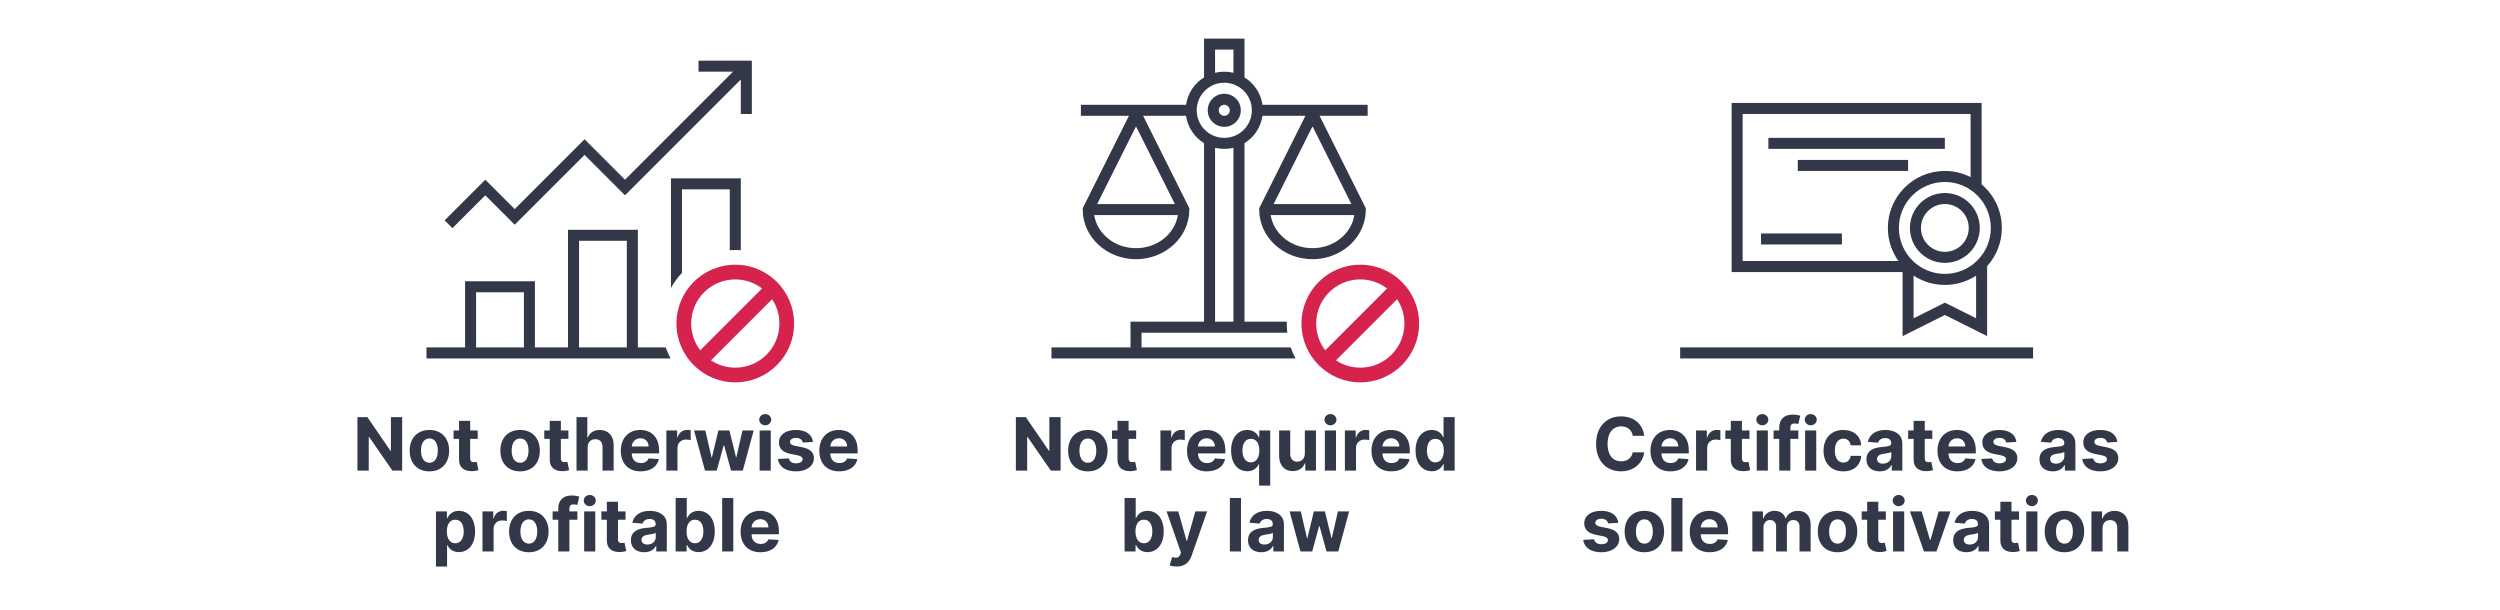 <svg width="340" height="83" viewBox="0 0 340 83" fill="none" xmlns="http://www.w3.org/2000/svg">
<path d="M223.612 59.273C223.409 57.594 222.138 56.628 220.455 56.628C218.533 56.628 217.067 57.984 217.067 60.364C217.067 62.736 218.509 64.099 220.455 64.099C222.319 64.099 223.445 62.86 223.612 61.521L222.056 61.514C221.911 62.292 221.3 62.739 220.479 62.739C219.375 62.739 218.626 61.919 218.626 60.364C218.626 58.851 219.364 57.988 220.49 57.988C221.332 57.988 221.939 58.474 222.056 59.273H223.612ZM227.172 64.106C228.521 64.106 229.43 63.45 229.643 62.438L228.244 62.345C228.091 62.761 227.701 62.977 227.196 62.977C226.44 62.977 225.961 62.477 225.961 61.663V61.66H229.675V61.244C229.675 59.391 228.553 58.474 227.111 58.474C225.506 58.474 224.466 59.614 224.466 61.298C224.466 63.027 225.492 64.106 227.172 64.106ZM225.961 60.722C225.993 60.101 226.465 59.604 227.136 59.604C227.793 59.604 228.248 60.072 228.251 60.722H225.961ZM230.662 64H232.175V60.914C232.175 60.243 232.665 59.781 233.333 59.781C233.542 59.781 233.83 59.817 233.972 59.863V58.521C233.837 58.489 233.649 58.467 233.496 58.467C232.885 58.467 232.385 58.822 232.186 59.497H232.129V58.545H230.662V64ZM237.929 58.545H236.903V57.239H235.39V58.545H234.644V59.682H235.39V62.523C235.383 63.592 236.111 64.121 237.208 64.075C237.599 64.06 237.876 63.982 238.028 63.932L237.79 62.807C237.716 62.821 237.556 62.856 237.414 62.856C237.112 62.856 236.903 62.743 236.903 62.324V59.682H237.929V58.545ZM238.914 64H240.427V58.545H238.914V64ZM239.674 57.842C240.125 57.842 240.494 57.498 240.494 57.075C240.494 56.656 240.125 56.312 239.674 56.312C239.227 56.312 238.857 56.656 238.857 57.075C238.857 57.498 239.227 57.842 239.674 57.842ZM244.572 58.545H243.489V58.18C243.489 57.81 243.638 57.594 244.082 57.594C244.263 57.594 244.448 57.633 244.569 57.672L244.835 56.535C244.647 56.479 244.231 56.386 243.766 56.386C242.74 56.386 241.976 56.965 241.976 58.151V58.545H241.206V59.682H241.976V64H243.489V59.682H244.572V58.545ZM245.496 64H247.009V58.545H245.496V64ZM246.256 57.842C246.707 57.842 247.077 57.498 247.077 57.075C247.077 56.656 246.707 56.312 246.256 56.312C245.809 56.312 245.439 56.656 245.439 57.075C245.439 57.498 245.809 57.842 246.256 57.842ZM250.685 64.106C252.138 64.106 253.05 63.254 253.121 62.001H251.694C251.605 62.583 251.222 62.91 250.703 62.91C249.996 62.91 249.538 62.317 249.538 61.273C249.538 60.243 250 59.653 250.703 59.653C251.257 59.653 251.612 60.019 251.694 60.562H253.121C253.058 59.302 252.102 58.474 250.678 58.474C249.023 58.474 248.001 59.621 248.001 61.294C248.001 62.952 249.006 64.106 250.685 64.106ZM255.645 64.103C256.452 64.103 256.974 63.751 257.24 63.244H257.282V64H258.717V60.321C258.717 59.021 257.616 58.474 256.402 58.474C255.095 58.474 254.236 59.099 254.026 60.094L255.425 60.207C255.528 59.845 255.851 59.579 256.395 59.579C256.91 59.579 257.204 59.838 257.204 60.285V60.307C257.204 60.658 256.831 60.705 255.883 60.797C254.804 60.896 253.834 61.258 253.834 62.477C253.834 63.556 254.605 64.103 255.645 64.103ZM256.079 63.059C255.613 63.059 255.28 62.842 255.28 62.427C255.28 62.001 255.631 61.791 256.164 61.717C256.494 61.67 257.034 61.592 257.215 61.472V62.05C257.215 62.622 256.743 63.059 256.079 63.059ZM262.792 58.545H261.766V57.239H260.253V58.545H259.507V59.682H260.253V62.523C260.246 63.592 260.974 64.121 262.071 64.075C262.462 64.06 262.739 63.982 262.892 63.932L262.654 62.807C262.579 62.821 262.419 62.856 262.277 62.856C261.975 62.856 261.766 62.743 261.766 62.324V59.682H262.792V58.545ZM266.205 64.106C267.554 64.106 268.463 63.45 268.676 62.438L267.277 62.345C267.124 62.761 266.734 62.977 266.23 62.977C265.473 62.977 264.994 62.477 264.994 61.663V61.66H268.708V61.244C268.708 59.391 267.586 58.474 266.144 58.474C264.539 58.474 263.499 59.614 263.499 61.298C263.499 63.027 264.525 64.106 266.205 64.106ZM264.994 60.722C265.026 60.101 265.498 59.604 266.169 59.604C266.826 59.604 267.281 60.072 267.284 60.722H264.994ZM274.234 60.101C274.099 59.096 273.289 58.474 271.911 58.474C270.516 58.474 269.596 59.121 269.6 60.172C269.596 60.989 270.111 61.518 271.176 61.731L272.121 61.919C272.597 62.015 272.813 62.189 272.82 62.462C272.813 62.785 272.462 63.016 271.933 63.016C271.393 63.016 271.034 62.785 270.942 62.342L269.454 62.42C269.596 63.464 270.484 64.106 271.929 64.106C273.343 64.106 274.355 63.386 274.358 62.31C274.355 61.521 273.84 61.049 272.781 60.832L271.794 60.633C271.286 60.523 271.098 60.349 271.102 60.087C271.098 59.76 271.468 59.547 271.936 59.547C272.462 59.547 272.774 59.834 272.849 60.186L274.234 60.101ZM279.181 64.103C279.987 64.103 280.509 63.751 280.775 63.244H280.818V64H282.252V60.321C282.252 59.021 281.151 58.474 279.937 58.474C278.63 58.474 277.771 59.099 277.561 60.094L278.96 60.207C279.063 59.845 279.387 59.579 279.93 59.579C280.445 59.579 280.74 59.838 280.74 60.285V60.307C280.74 60.658 280.367 60.705 279.419 60.797C278.339 60.896 277.369 61.258 277.369 62.477C277.369 63.556 278.14 64.103 279.181 64.103ZM279.614 63.059C279.149 63.059 278.815 62.842 278.815 62.427C278.815 62.001 279.166 61.791 279.699 61.717C280.029 61.67 280.569 61.592 280.75 61.472V62.05C280.75 62.622 280.278 63.059 279.614 63.059ZM287.964 60.101C287.829 59.096 287.02 58.474 285.642 58.474C284.246 58.474 283.327 59.121 283.33 60.172C283.327 60.989 283.841 61.518 284.907 61.731L285.851 61.919C286.327 62.015 286.544 62.189 286.551 62.462C286.544 62.785 286.192 63.016 285.663 63.016C285.123 63.016 284.765 62.785 284.672 62.342L283.184 62.42C283.327 63.464 284.214 64.106 285.66 64.106C287.073 64.106 288.085 63.386 288.089 62.31C288.085 61.521 287.57 61.049 286.512 60.832L285.525 60.633C285.017 60.523 284.829 60.349 284.832 60.087C284.829 59.76 285.198 59.547 285.667 59.547C286.192 59.547 286.505 59.834 286.579 60.186L287.964 60.101ZM220.093 71.101C219.958 70.096 219.149 69.474 217.771 69.474C216.375 69.474 215.455 70.121 215.459 71.172C215.455 71.989 215.97 72.518 217.036 72.731L217.98 72.919C218.456 73.015 218.673 73.189 218.68 73.462C218.673 73.785 218.321 74.016 217.792 74.016C217.252 74.016 216.894 73.785 216.801 73.342L215.313 73.42C215.455 74.464 216.343 75.106 217.789 75.106C219.202 75.106 220.214 74.386 220.218 73.31C220.214 72.521 219.699 72.049 218.641 71.832L217.654 71.633C217.146 71.523 216.958 71.349 216.961 71.087C216.958 70.76 217.327 70.547 217.796 70.547C218.321 70.547 218.634 70.835 218.708 71.186L220.093 71.101ZM223.635 75.106C225.289 75.106 226.319 73.974 226.319 72.294C226.319 70.604 225.289 69.474 223.635 69.474C221.98 69.474 220.95 70.604 220.95 72.294C220.95 73.974 221.98 75.106 223.635 75.106ZM223.642 73.935C222.878 73.935 222.488 73.235 222.488 72.283C222.488 71.332 222.878 70.629 223.642 70.629C224.391 70.629 224.782 71.332 224.782 72.283C224.782 73.235 224.391 73.935 223.642 73.935ZM228.816 67.727H227.303V75H228.816V67.727ZM232.513 75.106C233.863 75.106 234.772 74.45 234.985 73.438L233.586 73.345C233.433 73.761 233.042 73.977 232.538 73.977C231.782 73.977 231.302 73.477 231.302 72.663V72.66H235.017V72.244C235.017 70.391 233.895 69.474 232.453 69.474C230.848 69.474 229.807 70.614 229.807 72.298C229.807 74.027 230.834 75.106 232.513 75.106ZM231.302 71.722C231.334 71.101 231.807 70.604 232.478 70.604C233.135 70.604 233.589 71.072 233.593 71.722H231.302ZM238.319 75H239.831V71.726C239.831 71.122 240.215 70.721 240.719 70.721C241.216 70.721 241.55 71.062 241.55 71.598V75H243.017V71.669C243.017 71.104 243.34 70.721 243.89 70.721C244.373 70.721 244.735 71.023 244.735 71.63V75H246.245V71.332C246.245 70.149 245.542 69.474 244.526 69.474C243.727 69.474 243.105 69.883 242.882 70.508H242.825C242.651 69.876 242.093 69.474 241.344 69.474C240.609 69.474 240.051 69.865 239.824 70.508H239.76V69.546H238.319V75ZM249.904 75.106C251.559 75.106 252.589 73.974 252.589 72.294C252.589 70.604 251.559 69.474 249.904 69.474C248.249 69.474 247.219 70.604 247.219 72.294C247.219 73.974 248.249 75.106 249.904 75.106ZM249.911 73.935C249.148 73.935 248.757 73.235 248.757 72.283C248.757 71.332 249.148 70.629 249.911 70.629C250.661 70.629 251.051 71.332 251.051 72.283C251.051 73.235 250.661 73.935 249.911 73.935ZM256.474 69.546H255.447V68.239H253.935V69.546H253.189V70.682H253.935V73.523C253.928 74.592 254.656 75.121 255.753 75.075C256.143 75.06 256.42 74.982 256.573 74.933L256.335 73.807C256.261 73.821 256.101 73.856 255.959 73.856C255.657 73.856 255.447 73.743 255.447 73.324V70.682H256.474V69.546ZM257.459 75H258.972V69.546H257.459V75ZM258.219 68.842C258.67 68.842 259.039 68.498 259.039 68.075C259.039 67.656 258.67 67.312 258.219 67.312C257.772 67.312 257.402 67.656 257.402 68.075C257.402 68.498 257.772 68.842 258.219 68.842ZM265.269 69.546H263.667L262.538 73.448H262.481L261.349 69.546H259.751L261.657 75H263.362L265.269 69.546ZM267.442 75.103C268.248 75.103 268.77 74.751 269.037 74.244H269.079V75H270.514V71.321C270.514 70.021 269.413 69.474 268.199 69.474C266.892 69.474 266.032 70.099 265.823 71.094L267.222 71.207C267.325 70.845 267.648 70.579 268.192 70.579C268.706 70.579 269.001 70.838 269.001 71.285V71.307C269.001 71.658 268.628 71.704 267.68 71.797C266.601 71.896 265.631 72.258 265.631 73.477C265.631 74.556 266.402 75.103 267.442 75.103ZM267.876 74.059C267.41 74.059 267.077 73.842 267.077 73.427C267.077 73.001 267.428 72.791 267.961 72.717C268.291 72.671 268.831 72.592 269.012 72.472V73.05C269.012 73.622 268.54 74.059 267.876 74.059ZM274.589 69.546H273.563V68.239H272.05V69.546H271.304V70.682H272.05V73.523C272.043 74.592 272.771 75.121 273.868 75.075C274.259 75.06 274.536 74.982 274.688 74.933L274.45 73.807C274.376 73.821 274.216 73.856 274.074 73.856C273.772 73.856 273.563 73.743 273.563 73.324V70.682H274.589V69.546ZM275.574 75H277.087V69.546H275.574V75ZM276.334 68.842C276.785 68.842 277.155 68.498 277.155 68.075C277.155 67.656 276.785 67.312 276.334 67.312C275.887 67.312 275.518 67.656 275.518 68.075C275.518 68.498 275.887 68.842 276.334 68.842ZM280.763 75.106C282.418 75.106 283.448 73.974 283.448 72.294C283.448 70.604 282.418 69.474 280.763 69.474C279.109 69.474 278.079 70.604 278.079 72.294C278.079 73.974 279.109 75.106 280.763 75.106ZM280.771 73.935C280.007 73.935 279.616 73.235 279.616 72.283C279.616 71.332 280.007 70.629 280.771 70.629C281.52 70.629 281.911 71.332 281.911 72.283C281.911 73.235 281.52 73.935 280.771 73.935ZM285.945 71.847C285.948 71.144 286.367 70.731 286.978 70.731C287.585 70.731 287.951 71.129 287.947 71.797V75H289.46V71.527C289.46 70.256 288.714 69.474 287.578 69.474C286.768 69.474 286.183 69.872 285.938 70.508H285.874V69.546H284.432V75H285.945V71.847Z" fill="#323847"/>
<path d="M144.242 56.727H142.711V61.301H142.647L139.508 56.727H138.158V64H139.696V59.423H139.749L142.913 64H144.242V56.727ZM147.948 64.106C149.603 64.106 150.633 62.974 150.633 61.294C150.633 59.604 149.603 58.474 147.948 58.474C146.293 58.474 145.263 59.604 145.263 61.294C145.263 62.974 146.293 64.106 147.948 64.106ZM147.955 62.935C147.192 62.935 146.801 62.235 146.801 61.283C146.801 60.332 147.192 59.629 147.955 59.629C148.704 59.629 149.095 60.332 149.095 61.283C149.095 62.235 148.704 62.935 147.955 62.935ZM154.518 58.545H153.491V57.239H151.979V58.545H151.233V59.682H151.979V62.523C151.972 63.592 152.699 64.121 153.797 64.075C154.187 64.06 154.464 63.982 154.617 63.932L154.379 62.807C154.305 62.821 154.145 62.856 154.003 62.856C153.701 62.856 153.491 62.743 153.491 62.324V59.682H154.518V58.545ZM157.818 64H159.33V60.914C159.33 60.243 159.82 59.781 160.488 59.781C160.698 59.781 160.985 59.817 161.127 59.863V58.521C160.992 58.489 160.804 58.467 160.651 58.467C160.041 58.467 159.54 58.822 159.341 59.497H159.284V58.545H157.818V64ZM164.141 64.106C165.491 64.106 166.4 63.45 166.613 62.438L165.214 62.345C165.061 62.761 164.67 62.977 164.166 62.977C163.41 62.977 162.93 62.477 162.93 61.663V61.66H166.645V61.244C166.645 59.391 165.523 58.474 164.081 58.474C162.476 58.474 161.435 59.614 161.435 61.298C161.435 63.027 162.462 64.106 164.141 64.106ZM162.93 60.722C162.962 60.101 163.435 59.604 164.106 59.604C164.763 59.604 165.217 60.072 165.221 60.722H162.93ZM172.749 66.046V58.545H171.258V59.462H171.19C170.988 59.018 170.551 58.474 169.638 58.474C168.442 58.474 167.43 59.405 167.43 61.28C167.43 63.105 168.399 64.089 169.642 64.089C170.523 64.089 170.981 63.581 171.19 63.126H171.236V66.046H172.749ZM171.268 61.273C171.268 62.246 170.849 62.885 170.121 62.885C169.379 62.885 168.974 62.224 168.974 61.273C168.974 60.328 169.372 59.678 170.121 59.678C170.856 59.678 171.268 60.3 171.268 61.273ZM177.458 61.678C177.462 62.409 176.961 62.793 176.418 62.793C175.846 62.793 175.476 62.391 175.473 61.749V58.545H173.96V62.019C173.964 63.293 174.709 64.071 175.807 64.071C176.627 64.071 177.217 63.648 177.462 63.009H177.518V64H178.971V58.545H177.458V61.678ZM180.181 64H181.694V58.545H180.181V64ZM180.941 57.842C181.392 57.842 181.761 57.498 181.761 57.075C181.761 56.656 181.392 56.312 180.941 56.312C180.493 56.312 180.124 56.656 180.124 57.075C180.124 57.498 180.493 57.842 180.941 57.842ZM182.905 64H184.418V60.914C184.418 60.243 184.908 59.781 185.576 59.781C185.785 59.781 186.073 59.817 186.215 59.863V58.521C186.08 58.489 185.892 58.467 185.739 58.467C185.128 58.467 184.628 58.822 184.429 59.497H184.372V58.545H182.905V64ZM189.229 64.106C190.579 64.106 191.488 63.45 191.701 62.438L190.302 62.345C190.149 62.761 189.758 62.977 189.254 62.977C188.498 62.977 188.018 62.477 188.018 61.663V61.66H191.733V61.244C191.733 59.391 190.611 58.474 189.169 58.474C187.564 58.474 186.523 59.614 186.523 61.298C186.523 63.027 187.549 64.106 189.229 64.106ZM188.018 60.722C188.05 60.101 188.522 59.604 189.194 59.604C189.851 59.604 190.305 60.072 190.309 60.722H188.018ZM194.73 64.089C195.611 64.089 196.069 63.581 196.278 63.126H196.342V64H197.834V56.727H196.324V59.462H196.278C196.076 59.018 195.639 58.474 194.726 58.474C193.53 58.474 192.517 59.405 192.517 61.28C192.517 63.105 193.487 64.089 194.73 64.089ZM195.209 62.885C194.467 62.885 194.062 62.224 194.062 61.273C194.062 60.328 194.46 59.678 195.209 59.678C195.944 59.678 196.356 60.3 196.356 61.273C196.356 62.246 195.937 62.885 195.209 62.885ZM152.944 75H154.435V74.126H154.503C154.712 74.581 155.17 75.089 156.051 75.089C157.294 75.089 158.263 74.105 158.263 72.28C158.263 70.405 157.251 69.474 156.054 69.474C155.142 69.474 154.705 70.018 154.503 70.462H154.456V67.727H152.944V75ZM154.424 72.273C154.424 71.3 154.836 70.678 155.571 70.678C156.321 70.678 156.718 71.328 156.718 72.273C156.718 73.224 156.314 73.885 155.571 73.885C154.843 73.885 154.424 73.246 154.424 72.273ZM160.021 77.046C161.147 77.046 161.743 76.47 162.052 75.59L164.172 69.553L162.571 69.546L161.431 73.551H161.374L160.245 69.546H158.654L160.611 75.156L160.522 75.387C160.323 75.898 159.943 75.923 159.41 75.76L159.069 76.889C159.286 76.981 159.638 77.046 160.021 77.046ZM168.774 67.727H167.261V75H168.774V67.727ZM171.541 75.103C172.347 75.103 172.869 74.751 173.135 74.244H173.178V75H174.613V71.321C174.613 70.021 173.512 69.474 172.297 69.474C170.991 69.474 170.131 70.099 169.922 71.094L171.321 71.207C171.424 70.845 171.747 70.579 172.29 70.579C172.805 70.579 173.1 70.838 173.1 71.285V71.307C173.1 71.658 172.727 71.704 171.779 71.797C170.699 71.896 169.73 72.258 169.73 73.477C169.73 74.556 170.5 75.103 171.541 75.103ZM171.974 74.059C171.509 74.059 171.175 73.842 171.175 73.427C171.175 73.001 171.527 72.791 172.059 72.717C172.39 72.671 172.929 72.592 173.111 72.472V73.05C173.111 73.622 172.638 74.059 171.974 74.059ZM176.862 75H178.46L179.398 71.57H179.465L180.403 75H182.004L183.485 69.546H181.958L181.127 73.189H181.081L180.186 69.546H178.684L177.803 73.21H177.754L176.908 69.546H175.378L176.862 75Z" fill="#323847"/>
<path d="M54.694 56.727H53.163V61.301H53.099L49.96 56.727H48.611V64H50.148V59.423H50.202L53.366 64H54.694V56.727ZM58.4 64.106C60.055 64.106 61.085 62.974 61.085 61.294C61.085 59.604 60.055 58.474 58.4 58.474C56.745 58.474 55.716 59.604 55.716 61.294C55.716 62.974 56.745 64.106 58.4 64.106ZM58.407 62.935C57.644 62.935 57.253 62.235 57.253 61.283C57.253 60.332 57.644 59.629 58.407 59.629C59.157 59.629 59.547 60.332 59.547 61.283C59.547 62.235 59.157 62.935 58.407 62.935ZM64.97 58.545H63.944V57.239H62.431V58.545H61.685V59.682H62.431V62.523C62.424 63.592 63.152 64.121 64.249 64.075C64.64 64.06 64.916 63.982 65.069 63.932L64.831 62.807C64.757 62.821 64.597 62.856 64.455 62.856C64.153 62.856 63.944 62.743 63.944 62.324V59.682H64.97V58.545ZM70.734 64.106C72.389 64.106 73.419 62.974 73.419 61.294C73.419 59.604 72.389 58.474 70.734 58.474C69.079 58.474 68.049 59.604 68.049 61.294C68.049 62.974 69.079 64.106 70.734 64.106ZM70.741 62.935C69.978 62.935 69.587 62.235 69.587 61.283C69.587 60.332 69.978 59.629 70.741 59.629C71.491 59.629 71.881 60.332 71.881 61.283C71.881 62.235 71.491 62.935 70.741 62.935ZM77.304 58.545H76.278V57.239H74.765V58.545H74.019V59.682H74.765V62.523C74.758 63.592 75.486 64.121 76.583 64.075C76.974 64.06 77.251 63.982 77.403 63.932L77.165 62.807C77.091 62.821 76.931 62.856 76.789 62.856C76.487 62.856 76.278 62.743 76.278 62.324V59.682H77.304V58.545ZM79.919 60.847C79.923 60.144 80.353 59.731 80.97 59.731C81.585 59.731 81.947 60.126 81.943 60.797V64H83.456V60.527C83.46 59.249 82.707 58.474 81.57 58.474C80.743 58.474 80.189 58.865 79.941 59.508H79.877V56.727H78.406V64H79.919V60.847ZM87.132 64.106C88.482 64.106 89.391 63.45 89.604 62.438L88.205 62.345C88.052 62.761 87.662 62.977 87.157 62.977C86.401 62.977 85.921 62.477 85.921 61.663V61.66H89.636V61.244C89.636 59.391 88.514 58.474 87.072 58.474C85.467 58.474 84.427 59.614 84.427 61.298C84.427 63.027 85.453 64.106 87.132 64.106ZM85.921 60.722C85.954 60.101 86.426 59.604 87.097 59.604C87.754 59.604 88.209 60.072 88.212 60.722H85.921ZM90.623 64H92.136V60.914C92.136 60.243 92.626 59.781 93.294 59.781C93.503 59.781 93.791 59.817 93.933 59.863V58.521C93.798 58.489 93.61 58.467 93.457 58.467C92.846 58.467 92.346 58.822 92.147 59.497H92.09V58.545H90.623V64ZM95.879 64H97.477L98.414 60.57H98.482L99.419 64H101.021L102.502 58.545H100.975L100.144 62.189H100.098L99.203 58.545H97.701L96.82 62.21H96.77L95.925 58.545H94.394L95.879 64ZM103.309 64H104.822V58.545H103.309V64ZM104.069 57.842C104.52 57.842 104.889 57.498 104.889 57.075C104.889 56.656 104.52 56.312 104.069 56.312C103.621 56.312 103.252 56.656 103.252 57.075C103.252 57.498 103.621 57.842 104.069 57.842ZM110.572 60.101C110.437 59.096 109.627 58.474 108.249 58.474C106.854 58.474 105.934 59.121 105.938 60.172C105.934 60.989 106.449 61.518 107.514 61.731L108.459 61.919C108.935 62.015 109.151 62.189 109.158 62.462C109.151 62.785 108.8 63.016 108.271 63.016C107.731 63.016 107.372 62.785 107.28 62.342L105.792 62.42C105.934 63.464 106.822 64.106 108.267 64.106C109.68 64.106 110.692 63.386 110.696 62.31C110.692 61.521 110.178 61.049 109.119 60.832L108.132 60.633C107.624 60.523 107.436 60.349 107.44 60.087C107.436 59.76 107.805 59.547 108.274 59.547C108.8 59.547 109.112 59.834 109.187 60.186L110.572 60.101ZM114.134 64.106C115.484 64.106 116.393 63.45 116.606 62.438L115.207 62.345C115.054 62.761 114.664 62.977 114.159 62.977C113.403 62.977 112.923 62.477 112.923 61.663V61.66H116.638V61.244C116.638 59.391 115.516 58.474 114.074 58.474C112.469 58.474 111.428 59.614 111.428 61.298C111.428 63.027 112.455 64.106 114.134 64.106ZM112.923 60.722C112.955 60.101 113.428 59.604 114.099 59.604C114.756 59.604 115.21 60.072 115.214 60.722H112.923ZM59.29 77.046H60.803V74.126H60.849C61.059 74.581 61.517 75.089 62.398 75.089C63.64 75.089 64.61 74.105 64.61 72.28C64.61 70.405 63.598 69.474 62.401 69.474C61.488 69.474 61.052 70.018 60.849 70.462H60.782V69.546H59.29V77.046ZM60.771 72.273C60.771 71.3 61.183 70.678 61.918 70.678C62.667 70.678 63.065 71.328 63.065 72.273C63.065 73.224 62.66 73.885 61.918 73.885C61.19 73.885 60.771 73.246 60.771 72.273ZM65.618 75H67.131V71.914C67.131 71.243 67.621 70.781 68.289 70.781C68.498 70.781 68.786 70.817 68.928 70.863V69.521C68.793 69.489 68.605 69.467 68.452 69.467C67.841 69.467 67.341 69.822 67.142 70.497H67.085V69.546H65.618V75ZM71.921 75.106C73.576 75.106 74.605 73.974 74.605 72.294C74.605 70.604 73.576 69.474 71.921 69.474C70.266 69.474 69.236 70.604 69.236 72.294C69.236 73.974 70.266 75.106 71.921 75.106ZM71.928 73.935C71.164 73.935 70.774 73.235 70.774 72.283C70.774 71.332 71.164 70.629 71.928 70.629C72.677 70.629 73.068 71.332 73.068 72.283C73.068 73.235 72.677 73.935 71.928 73.935ZM78.522 69.546H77.439V69.18C77.439 68.81 77.588 68.594 78.032 68.594C78.213 68.594 78.398 68.633 78.519 68.672L78.785 67.535C78.597 67.479 78.181 67.386 77.716 67.386C76.69 67.386 75.926 67.965 75.926 69.151V69.546H75.156V70.682H75.926V75H77.439V70.682H78.522V69.546ZM79.447 75H80.959V69.546H79.447V75ZM80.206 68.842C80.657 68.842 81.027 68.498 81.027 68.075C81.027 67.656 80.657 67.312 80.206 67.312C79.759 67.312 79.39 67.656 79.39 68.075C79.39 68.498 79.759 68.842 80.206 68.842ZM85.072 69.546H84.046V68.239H82.533V69.546H81.788V70.682H82.533V73.523C82.526 74.592 83.254 75.121 84.352 75.075C84.742 75.06 85.019 74.982 85.172 74.933L84.934 73.807C84.859 73.821 84.7 73.856 84.557 73.856C84.256 73.856 84.046 73.743 84.046 73.324V70.682H85.072V69.546ZM87.613 75.103C88.419 75.103 88.941 74.751 89.208 74.244H89.25V75H90.685V71.321C90.685 70.021 89.584 69.474 88.37 69.474C87.063 69.474 86.203 70.099 85.994 71.094L87.393 71.207C87.496 70.845 87.819 70.579 88.362 70.579C88.877 70.579 89.172 70.838 89.172 71.285V71.307C89.172 71.658 88.799 71.704 87.851 71.797C86.772 71.896 85.802 72.258 85.802 73.477C85.802 74.556 86.573 75.103 87.613 75.103ZM88.046 74.059C87.581 74.059 87.247 73.842 87.247 73.427C87.247 73.001 87.599 72.791 88.132 72.717C88.462 72.671 89.002 72.592 89.183 72.472V73.05C89.183 73.622 88.71 74.059 88.046 74.059ZM91.887 75H93.379V74.126H93.446C93.656 74.581 94.114 75.089 94.994 75.089C96.237 75.089 97.207 74.105 97.207 72.28C97.207 70.405 96.195 69.474 94.998 69.474C94.085 69.474 93.648 70.018 93.446 70.462H93.4V67.727H91.887V75ZM93.368 72.273C93.368 71.3 93.78 70.678 94.515 70.678C95.264 70.678 95.662 71.328 95.662 72.273C95.662 73.224 95.257 73.885 94.515 73.885C93.787 73.885 93.368 73.246 93.368 72.273ZM99.729 67.727H98.216V75H99.729V67.727ZM103.426 75.106C104.776 75.106 105.685 74.45 105.898 73.438L104.499 73.345C104.346 73.761 103.956 73.977 103.451 73.977C102.695 73.977 102.215 73.477 102.215 72.663V72.66H105.93V72.244C105.93 70.391 104.808 69.474 103.366 69.474C101.761 69.474 100.72 70.614 100.72 72.298C100.72 74.027 101.747 75.106 103.426 75.106ZM102.215 71.722C102.247 71.101 102.72 70.604 103.391 70.604C104.048 70.604 104.502 71.072 104.506 71.722H102.215Z" fill="#323847"/>
<path fill-rule="evenodd" clip-rule="evenodd" d="M237 15.5H268V24.084C266.949 23.55 265.759 23.25 264.5 23.25C260.22 23.25 256.75 26.72 256.75 31C256.75 32.678 257.283 34.231 258.19 35.5H237V15.5ZM260.25 37.482V43.286L264.165 41.329L264.5 41.161L264.835 41.329L268.75 43.286V37.482C267.53 38.284 266.069 38.75 264.5 38.75C262.931 38.75 261.47 38.284 260.25 37.482ZM270.25 36.196V36.5V44.5V45.714L269.165 45.171L264.5 42.839L259.835 45.171L258.75 45.714V44.5V37H237H235.5V35.5V15.5V14H237H268H269.5V15.5V25.078C271.182 26.5 272.25 28.625 272.25 31C272.25 32.999 271.493 34.822 270.25 36.196ZM264.5 20.25H240.5V18.75H264.5V20.25ZM259.5 23.25H244.5V21.75H259.5V23.25ZM258.25 31C258.25 27.548 261.048 24.75 264.5 24.75C267.952 24.75 270.75 27.548 270.75 31C270.75 34.452 267.952 37.25 264.5 37.25C261.048 37.25 258.25 34.452 258.25 31ZM264.5 27.75C262.705 27.75 261.25 29.205 261.25 31C261.25 32.795 262.705 34.25 264.5 34.25C266.295 34.25 267.75 32.795 267.75 31C267.75 29.205 266.295 27.75 264.5 27.75ZM259.75 31C259.75 28.377 261.877 26.25 264.5 26.25C267.123 26.25 269.25 28.377 269.25 31C269.25 33.623 267.123 35.75 264.5 35.75C261.877 35.75 259.75 33.623 259.75 31ZM239.5 33.25H250.5V31.75H239.5V33.25ZM276.5 48.75H228.5V47.25H276.5V48.75Z" fill="#323847"/>
<path fill-rule="evenodd" clip-rule="evenodd" d="M164.5 5.25H163.75V6V10.5H163.794C162.473 11.296 161.531 12.658 161.303 14.25H147V15.75H153.536L153.329 16.165L147.329 28.165L147.25 28.323V28.5C147.25 32.283 150.554 35.25 154.5 35.25C158.446 35.25 161.75 32.283 161.75 28.5V28.323L161.671 28.165L155.671 16.165L155.464 15.75H161.303C161.528 17.324 162.452 18.673 163.75 19.473V43.75H154.5H153.75V44.5V47.25H143V48.75H176.198C175.94 48.272 175.719 47.771 175.54 47.25H155.25V45.25H164.5H168.5H175.077C175.026 44.841 175 44.423 175 44C175 43.916 175.001 43.833 175.003 43.75H169.25V19.473C170.548 18.673 171.472 17.324 171.697 15.75H177.536L177.329 16.165L171.329 28.165L171.25 28.323V28.5C171.25 32.283 174.554 35.25 178.5 35.25C179.359 35.25 180.187 35.109 180.958 34.851C181.199 34.744 181.445 34.647 181.696 34.559C184.08 33.467 185.75 31.19 185.75 28.5V28.323L185.671 28.165L179.671 16.165L179.464 15.75H186V14.25H171.697C171.469 12.658 170.527 11.296 169.206 10.5H169.25V6V5.25H168.5H164.5ZM167.75 9.9V6.75H165.25V9.9C165.651 9.802 166.069 9.75 166.5 9.75C166.931 9.75 167.349 9.802 167.75 9.9ZM166.5 11.25C164.429 11.25 162.75 12.929 162.75 15C162.75 17.071 164.429 18.75 166.5 18.75C168.571 18.75 170.25 17.071 170.25 15C170.25 12.929 168.571 11.25 166.5 11.25ZM166.5 20.25C166.931 20.25 167.349 20.198 167.75 20.1V43.75H165.25V20.1C165.651 20.198 166.069 20.25 166.5 20.25ZM165.75 15C165.75 14.586 166.086 14.25 166.5 14.25C166.914 14.25 167.25 14.586 167.25 15C167.25 15.414 166.914 15.75 166.5 15.75C166.086 15.75 165.75 15.414 165.75 15ZM166.5 12.75C165.257 12.75 164.25 13.757 164.25 15C164.25 16.243 165.257 17.25 166.5 17.25C167.743 17.25 168.75 16.243 168.75 15C168.75 13.757 167.743 12.75 166.5 12.75ZM149.214 27.75L154.464 17.25H154.536L159.786 27.75H149.214ZM148.809 29.25C149.205 31.755 151.555 33.75 154.5 33.75C157.445 33.75 159.795 31.755 160.191 29.25H148.809ZM173.214 27.75H183.786L178.536 17.25H178.464L173.214 27.75ZM172.809 29.25C173.205 31.755 175.555 33.75 178.5 33.75C181.445 33.75 183.795 31.755 184.191 29.25H172.809Z" fill="#323847"/>
<path fill-rule="evenodd" clip-rule="evenodd" d="M190.007 40.693C190.635 41.641 191 42.778 191 44C191 47.314 188.314 50 185 50C183.778 50 182.641 49.635 181.693 49.007L190.007 40.693ZM188.641 39.23C187.631 38.459 186.369 38 185 38C181.686 38 179 40.686 179 44C179 45.369 179.459 46.631 180.23 47.641L188.641 39.23ZM193 44C193 39.582 189.418 36 185 36C180.582 36 177 39.582 177 44C177 48.418 180.582 52 185 52C189.418 52 193 48.418 193 44Z" fill="#D6234E"/>
<path fill-rule="evenodd" clip-rule="evenodd" d="M95 8.25H101.5H102.25V9V15.5H100.75V10.811L85.53 26.03L85 26.561L84.47 26.03L79.5 21.061L70.53 30.03L70 30.561L69.47 30.03L66 26.561L61.53 31.03L60.47 29.97L65.47 24.97L66 24.439L66.53 24.97L70 28.439L78.97 19.47L79.5 18.939L80.03 19.47L85 24.439L99.689 9.75H95V8.25ZM91.25 24.25H92H100H100.75V25V34.028C100.502 34.009 100.252 34 100 34C99.748 34 99.498 34.009 99.25 34.028V25.75H92.75V37.112C92.168 37.725 91.663 38.411 91.25 39.155V25V24.25ZM90.54 47.25H86.75V32V31.25H86H78H77.25V32V47.25H72.75V39V38.25H72H64H63.25V39V47.25H58V48.75H63.25H64H72H72.75H77.25H78H86H86.75H91.198C90.939 48.272 90.719 47.771 90.54 47.25ZM85.25 47.25V32.75H78.75V47.25H85.25ZM71.25 47.25V39.75H64.75V47.25H71.25Z" fill="#323847"/>
<path fill-rule="evenodd" clip-rule="evenodd" d="M105.007 40.693C105.635 41.641 106 42.778 106 44C106 47.314 103.314 50 100 50C98.778 50 97.641 49.635 96.692 49.007L105.007 40.693ZM103.641 39.23C102.631 38.459 101.369 38 100 38C96.686 38 94 40.686 94 44C94 45.369 94.459 46.631 95.23 47.641L103.641 39.23ZM108 44C108 39.582 104.418 36 100 36C95.582 36 92 39.582 92 44C92 48.418 95.582 52 100 52C104.418 52 108 48.418 108 44Z" fill="#D6234E"/>
</svg>

